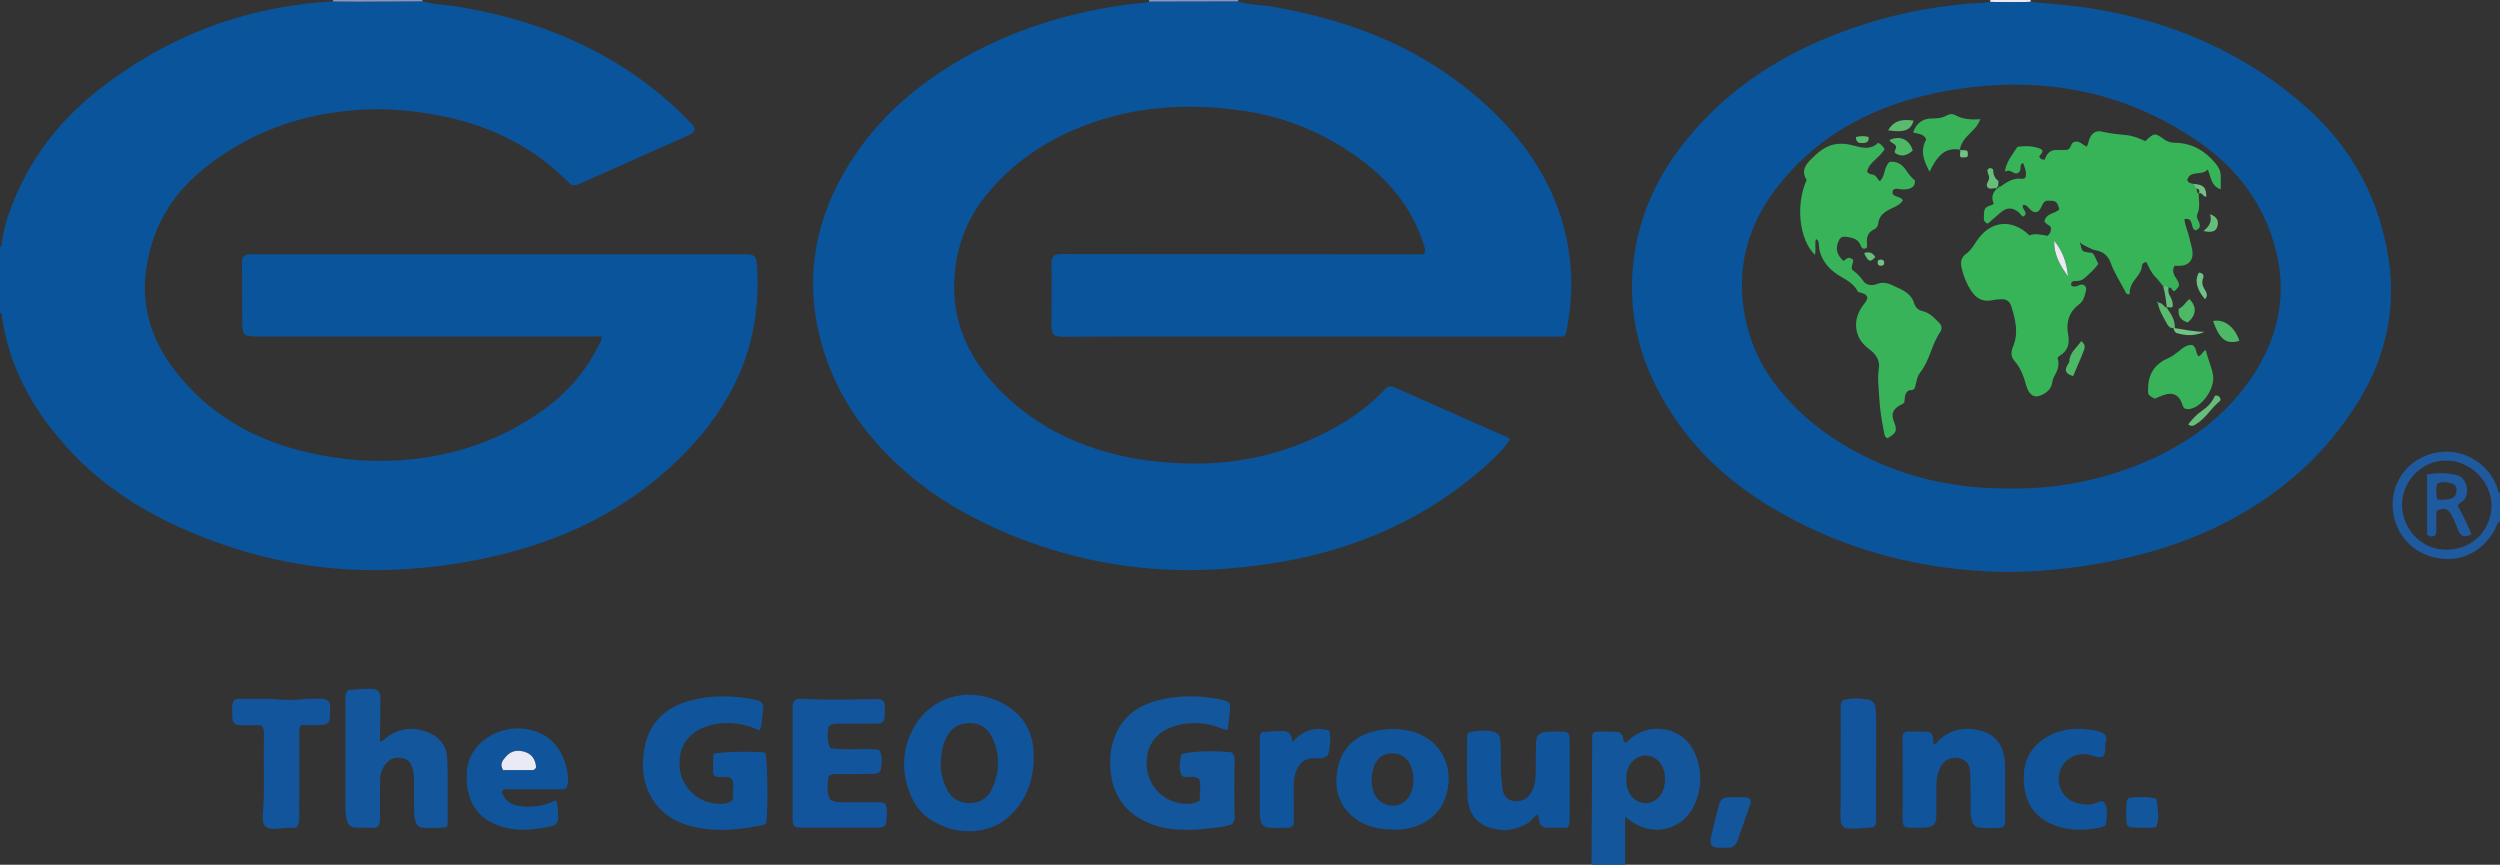 <?xml version="1.0" encoding="iso-8859-1"?>
<!-- Generator: Adobe Illustrator 27.0.0, SVG Export Plug-In . SVG Version: 6.00 Build 0)  -->
<svg version="1.1" id="Layer_1" xmlns="http://www.w3.org/2000/svg" xmlns:xlink="http://www.w3.org/1999/xlink" x="0px" y="0px"
	 viewBox="0 0 1486 514" style="enable-background:new 0 0 1486 514;" xml:space="preserve">
<rect x="0" y="0" width="1486" height="514" fill="#333333" stroke="none"/>
<g>
	<path style="fill:#0A549B;" d="M251.155,0.792c6.899,2.123,14.139,1.955,21.178,3.146c41.762,7.064,80.498,21.407,114.324,47.533
		c7.918,6.115,15.38,12.767,22.323,19.974c1.567,1.627,3.629,3.009,3.969,5.524c-0.724,2.229-2.671,2.98-4.453,3.777
		c-21.391,9.557-42.808,19.054-64.195,28.619c-1.449,0.648-2.825,0.899-4.756,0.496c-5.537-5.492-11.572-10.966-18.174-15.776
		c-17.353-12.643-36.779-20.571-57.686-24.891c-15.848-3.274-31.905-4.913-48.108-4.023c-35.903,1.972-68.34,13.386-96.139,36.533
		c-18.514,15.416-29.531,35.188-32.66,59.272c-2.946,22.67,3.997,42.384,17.745,59.981c19.068,24.406,44.319,39.306,74.051,46.91
		c18.142,4.64,36.657,6.772,55.353,5.91c32.992-1.521,63.325-11.257,90.142-30.906c13.513-9.901,24.127-22.357,31.671-37.355
		c0.801-1.592,1.879-3.129,1.902-5.516c-2.865,0-5.68,0-8.495,0c-65.329,0-130.658,0.001-195.986-0.001
		c-8.425,0-9.142-0.724-9.167-8.996c-0.032-10.827-0.108-21.654-0.126-32.482c-0.003-1.817-0.285-3.668,0.348-5.44
		c1.124-1.454,2.645-1.955,4.4-1.942c1.167,0.009,2.333,0,3.5,0c96.327,0,192.653,0,288.98,0c8.109,0,8.536,0.53,8.966,8.744
		c1.15,21.933-2.035,43.074-10.985,63.261c-7.792,17.574-18.911,32.822-32.303,46.456c-27.704,28.204-61.115,46.654-98.956,57.403
		c-21.489,6.104-43.376,9.7-65.692,11.224c-47.99,3.276-93.635-5.561-137.188-25.646c-24.573-11.332-46.664-26.271-64.926-46.418
		c-15.351-16.937-27.516-35.837-34.348-57.876c-2.071-6.682-3.504-13.495-4.596-20.391C0.948,187.14,1.178,186.168,0,186
		c0-13,0-26,0-39c0.704-0.304,0.838-0.912,0.922-1.597c0.95-7.778,3.06-15.263,5.847-22.559
		c10.715-28.048,28.352-51.096,51.828-69.477c40.877-32.005,87.326-49.703,139.3-52.502c5.139,0.043,10.279,0.136,15.418,0.12
		C225.929,0.947,238.542,0.859,251.155,0.792z"/>
	<path style="fill:#13569C;" d="M946,514c0.13-25.638,0.254-51.276,0.429-76.913c0.004-0.577,0.588-1.149,1.068-2.028
		c4.537-0.424,9.167-0.259,13.794-0.047c1.702,0.078,2.589,1.215,3.281,2.673c0.553,1.165-0.021,2.67,1.191,3.721
		c1.797-0.303,2.675-1.885,3.926-2.875c8.986-7.116,22.179-7.184,30.943,0.058c5.091,4.207,7.723,9.954,9.112,16.238
		c1.773,8.023,0.842,15.856-2.447,23.381c-6.401,14.647-24.188,19.534-37.249,10.258c-1.063-0.755-2.117-1.522-4.049-2.913
		c0,10.035,0,19.241,0,28.447C959.333,514,952.667,514,946,514z M966.669,463.262c-0.158,3.185,0.607,6.193,2.381,8.927
		c4.414,6.8,13.223,6.994,17.92,0.397c3.623-5.09,3.653-13.668,0.065-18.78c-4.333-6.172-12.723-6.335-17.416-0.391
		C967.332,456.313,966.54,459.604,966.669,463.262z"/>
	<path style="fill:#1F599E;" d="M1486,310c-2.019,0.953-2.085,3.179-3.001,4.808c-7.98,14.193-22.139,20.462-37.546,16.133
		c-15.422-4.333-23.971-18.284-23.258-32.664c0.754-15.194,12.118-27.117,26.99-29.446c16.373-2.564,31.102,7.991,35.458,21.784
		c0.277,0.878,0.048,2.08,1.357,2.384C1486,298.667,1486,304.333,1486,310z M1453.839,273.877
		c-13.573-0.558-26.211,11.837-26.087,26.466c0.106,12.519,10.038,26.394,26.405,26.379c17.186-0.015,26.774-13.637,26.809-25.933
		C1481.011,284.741,1466.274,273.112,1453.839,273.877z"/>
	<path style="fill:#8795C3;" d="M683.047,1.044C683.031,0.696,683.016,0.348,683,0c17.667,0,35.333,0,53,0
		c-0.089,0.318-0.07,0.629,0.057,0.934C718.387,0.971,700.717,1.008,683.047,1.044z"/>
	<path style="fill:#8795C3;" d="M197.897,0.865C198.002,0.585,198.037,0.297,198,0c17.667,0,35.333,0,53,0
		c0.074,0.259,0.126,0.523,0.155,0.792c-12.613,0.068-25.226,0.155-37.84,0.193C208.176,1.001,203.037,0.908,197.897,0.865z"/>
	<path style="fill:#E9EAF3;" d="M1183.014,1.119c-0.005-0.373-0.009-0.746-0.014-1.119c8,0,16,0,24,0
		c-0.004,0.367-0.008,0.733-0.012,1.1C1198.997,1.4,1191.005,1.36,1183.014,1.119z"/>
	<path style="fill:#0A549B;" d="M683.047,1.044c17.67-0.037,35.34-0.073,53.01-0.11c6.544,2.215,13.473,1.859,20.179,3.022
		c39.452,6.841,76.515,19.669,109.05,43.698c22.08,16.307,40.832,35.671,53.701,60.204c7.72,14.717,12.357,30.362,14.224,46.924
		c1.584,14.053,0.69,27.885-2.033,41.68c-0.228,1.157-0.34,2.312-1.34,3.157c-0.873,0.524-1.868,0.459-2.874,0.459
		c-83.489-0.033-166.979-0.062-250.468-0.071c-13.83-0.002-27.66,0.09-41.49,0.137c-1,0.003-2,0.018-3-0.003
		c-6.017-0.123-7.038-1.156-7.007-6.99c0.055-10.164,0.105-20.328,0.135-30.492c0.006-2.165-0.172-4.333-0.112-6.495
		c0.107-3.85,1.225-4.937,5.159-5.153c1.329-0.073,2.666-0.016,3.999-0.015c67.323,0.047,134.647,0.094,201.97,0.141
		c3.457,0.002,6.914,0,10.336,0c1.096-2.492,0.273-4.316-0.333-6.191c-6.747-20.881-19.814-37.082-37.207-50.007
		c-21.08-15.665-44.63-25.516-70.652-29.199c-32.296-4.572-64.057-2.738-94.701,9.264c-23.025,9.018-42.933,22.607-58.352,42.188
		c-9.77,12.407-15.512,26.517-17.444,42.279c-3.406,27.797,6.065,50.958,24.931,70.82c20.347,21.421,45.455,34.286,74.059,40.668
		c11.864,2.647,23.894,3.961,36.067,4.454c33.414,1.352,64.582-6.167,93.52-22.9c9.561-5.528,18.228-12.222,25.915-20.184
		c3.1-3.211,3.836-3.308,7.866-1.53c21.568,9.517,43.124,19.061,64.666,28.635c0.86,0.382,1.992,0.467,2.626,1.947
		c-3.561,5.348-8.273,9.978-13.143,14.39c-30.493,27.628-66.164,45.375-106.04,54.789c-17.486,4.128-35.256,6.516-53.228,7.692
		c-14.338,0.938-28.624,0.778-42.876-0.47c-31.197-2.73-61.099-10.591-89.686-23.462c-18.909-8.514-36.679-18.876-52.453-32.383
		c-24.281-20.792-42.556-45.772-51.455-76.825c-10.236-35.718-5.466-69.843,12.777-101.94
		c16.176-28.462,39.535-49.985,67.546-66.517c27.166-16.033,56.511-26.258,87.526-31.809c7.368-1.319,14.748-2.486,22.224-3.002
		C680.119,1.746,681.578,1.321,683.047,1.044z"/>
	<path style="fill:#0A549B;" d="M1183.014,1.119c7.992,0.242,15.983,0.281,23.974-0.019c12.057,1.243,24.167,1.932,36.156,3.884
		c48.352,7.869,91.738,26.511,128.442,59.425c24.825,22.262,40.529,49.981,47.037,82.627c6.49,32.556,0.719,63.195-16.676,91.436
		c-19.235,31.23-45.714,54.714-78.155,71.607c-24.381,12.696-50.361,20.403-77.364,25.071c-21.713,3.753-43.548,5.592-65.553,4.46
		c-46.636-2.4-90.294-14.951-130.238-39.408c-28.55-17.481-51.279-40.651-66.392-70.754c-10.412-20.741-15.31-42.855-13.979-66.062
		c1.595-27.806,11.305-52.783,28.037-74.967c21.97-29.127,50.406-49.943,83.749-64.283c22.376-9.623,45.609-16.356,69.725-19.831
		c8.22-1.184,16.485-2.215,24.817-2.465C1178.74,1.777,1180.875,1.369,1183.014,1.119z M1195.474,290.358
		c8.466,0.071,17.957-0.308,27.358-1.555c19.361-2.567,38.035-7.74,55.848-15.815c23.478-10.644,43.602-25.677,58.502-46.873
		c18.826-26.781,23.662-56.052,12.664-87.131c-8.006-22.624-22.723-40.541-42.309-54.201
		c-36.29-25.311-76.684-36.467-120.878-34.179c-17.345,0.898-34.35,3.632-51.006,8.44c-31.519,9.1-58.345,25.515-78.771,51.543
		c-15.222,19.397-23.122,41.181-21.177,66.183c1.527,19.633,8.245,37.21,20.269,52.691c15.98,20.574,36.701,35.055,60.332,45.461
		C1141.165,285.868,1167.333,290.607,1195.474,290.358z"/>
	<path style="fill:#13569C;" d="M732.363,489.831c-4.281,1.716-9.128,2.094-13.871,2.612c-13.17,1.44-26.268,1.602-38.563-4.556
		c-12.218-6.119-18.52-16.262-19.79-29.654c-0.392-4.135-0.404-8.322,0.316-12.455c2.756-15.815,12.305-25.452,27.546-29.389
		c12.576-3.248,25.343-3.208,38.064-0.521c4.751,1.004,5.469,1.97,5.021,6.843c-0.333,3.625-0.899,7.228-1.407,11.205
		c-4.116-0.716-7.757-2.712-11.775-3.406c-7.39-1.277-14.622-0.924-21.605,1.708c-8.567,3.229-15.569,10.48-14.642,23.507
		c0.713,10.017,7.702,18.673,17.55,21.236c4.583,1.192,9.148,1.575,13.954-1.138c-0.411-4.238,1.044-8.638-0.281-12.556
		c-3.235-2.905-6.666-0.499-10.143-1.868c-2.469-4.027-1.49-8.496-0.535-12.856c3.704-1.965,18.088-2.579,29.768-1.378
		c1.663,1.194,1.953,2.938,1.902,4.845c-0.303,11.153-0.312,22.307-0.01,33.461C733.899,486.814,733.85,488.154,732.363,489.831z"/>
	<path style="fill:#10559C;" d="M451.56,434.185c-7.052-3.241-14.272-4.817-21.902-4.328c-4.192,0.269-8.229,1.155-12.066,2.808
		c-9.746,4.2-14.572,12.682-13.594,23.692c0.861,9.69,8.154,18.231,17.651,20.647c3.584,0.912,7.161,1.264,10.827,0.261
		c2.267-0.62,3.731-1.874,3.251-4.199c-0.426-2.061,0.176-3.948,0.207-5.915c0.063-4.02-1.356-5.521-5.31-5.41
		c-2.116,0.059-4.325,0.903-6.534-1.349c-0.521-3.856,0.007-8.123-0.114-12.228c3.205-1.357,25.388-1.779,30.916-0.741
		c1.328,3.198,1.735,35.529,0.522,41.553c-0.535,0.988-1.534,1.301-2.491,1.497c-12.79,2.609-25.663,4.046-38.614,1.457
		c-10.06-2.011-18.949-6.344-25.123-14.92c-6.017-8.357-7.802-17.883-6.76-27.956c0.442-4.278,1.334-8.517,3.053-12.532
		c4.875-11.385,14.079-17.4,25.587-20.28c12.466-3.12,25.046-2.96,37.594-0.322c4.782,1.005,5.674,2.419,4.713,7.366
		C452.685,426.827,453.244,430.591,451.56,434.185z"/>
	<path style="fill:#10559C;" d="M576.309,494.063c-8.096,0.207-15.486-2.2-22.261-6.312c-5.507-3.343-9.642-8.094-12.289-14.076
		c-6.016-13.598-5.904-27.248,0.915-40.323c9.689-18.576,31.258-25.312,50.55-16.648c13.723,6.163,20.898,16.868,21.237,31.589
		c0.264,11.449-2.421,22.415-9.74,31.775C597.479,489.33,588.006,493.937,576.309,494.063z M593.124,453.37
		c0.254-4.694-0.947-9.319-2.802-13.799c-2.601-6.28-7.079-9.813-14.128-9.721c-7.05,0.092-11.484,3.239-14.441,10.101
		c-1.473,3.419-2.132,7.024-2.427,10.611c-0.611,7.414,0.619,14.528,4.87,20.89c5.667,8.48,20.541,7.899,25.002-1.618
		C591.63,464.644,593.312,459.362,593.124,453.37z"/>
	<path style="fill:#13569C;" d="M223.603,491.984c-3.522,0-7.347,0.127-11.161-0.033c-4.554-0.191-5.746-1.415-6.605-5.838
		c-0.384-1.974-0.51-3.94-0.509-5.941c0.017-21.14,0.004-42.281,0.02-63.421c0.002-2.127-0.402-4.365,1.673-6.625
		c4.32-0.238,9.091-0.767,13.851-0.68c3.806,0.069,5.246,1.867,5.252,5.796c0.009,6.821-0.164,13.642-0.251,20.463
		c-0.021,1.653-0.003,3.307-0.003,5.198c2.18-0.456,3.183-2.138,4.626-3.114c8.004-5.414,16.352-5.879,25.051-1.979
		c6.382,2.862,10.006,8.165,10.275,14.799c0.533,13.127,0.227,26.288,0.239,39.435c0,0.453-0.32,0.906-0.6,1.648
		c-4.536,0.516-9.142,0.592-13.757,0.312c-2.622-0.159-4.24-1.499-4.903-4.142c-0.493-1.964-0.684-3.916-0.677-5.922
		c0.022-5.826,0.035-11.652-0.006-17.478c-0.017-2.488-0.098-4.956-0.802-7.407c-0.935-3.255-2.359-5.718-6.071-6.419
		c-3.748-0.708-6.92,0.02-9.478,2.851c-2.812,3.112-3.865,6.912-3.886,11.017c-0.037,7.158-0.002,14.315-0.019,21.473
		C225.858,487.943,226.244,490.042,223.603,491.984z"/>
	<path style="fill:#13559C;" d="M472.291,416.383c1.215-0.708,2.468-1.115,3.832-1.038c15.44,0.865,30.883,0.407,46.328,0.183
		c0.922-0.013,1.969,0.38,2.943,1.685c1.081,2.746,0.513,6.104,0.339,9.359c-0.136,2.561-1.668,3.513-5.061,3.551
		c-7.323,0.083-14.647,0.021-21.971,0.033c-1.979,0.003-4.03-0.285-6.206,1.66c-0.688,3.898-1.255,8.221,1.099,12.925
		c9.469,1.369,19.125,0.02,28.873,0.859c2.264,3.789,1.713,7.794,1.126,11.638c-0.349,2.286-2.543,2.779-4.712,2.782
		c-6.822,0.007-13.645,0.067-20.467,0.102c-0.996,0.005-2.003-0.103-2.987,0.003c-1.647,0.178-3.032,1.13-3.15,2.735
		c-0.313,4.247-1.109,8.611,1.231,12.458c2.263,1.423,4.558,1.551,6.911,1.54c6.986-0.031,13.973-0.017,20.959-0.003
		c1.485,0.003,3.005-0.167,4.908,0.912c1.336,3.615,0.923,7.705,0.28,11.749c-0.221,1.387-1.602,2.108-2.995,2.29
		c-1.314,0.172-2.655,0.192-3.984,0.193c-14.148,0.012-28.296,0.021-42.444,0.001c-5.339-0.008-5.998-0.661-6.003-6.058
		c-0.019-21.472-0.011-42.943-0.001-64.415C471.14,419.885,470.832,418.169,472.291,416.383z"/>
	<path style="fill:#10559C;" d="M828.089,493.063c-9.426,0.03-18.104-2.124-25.228-8.772c-6.725-6.276-9.131-14.293-8.375-23.071
		c1.367-15.858,10.868-25.199,26.711-27.355c7.396-1.006,14.589-0.609,21.562,2.115c13.454,5.256,20.287,18.324,17.842,32.546
		c-2.948,17.153-16.682,23.754-28.52,24.524C830.756,493.138,829.42,493.063,828.089,493.063z M840.117,463.822
		c0.182-3.275-0.401-6.314-1.833-9.222c-2.294-4.66-6.009-6.923-11.159-6.843c-5.084,0.08-8.433,2.758-10.244,7.326
		c-2.022,5.099-2.106,10.38-0.43,15.567c1.58,4.891,5.873,7.985,10.794,8.207c5.107,0.231,9.116-2.331,11.323-7.351
		C839.645,469.052,840.229,466.464,840.117,463.822z"/>
	<path style="fill:#10559C;" d="M1190.294,491.814c-4.125,0.441-8.438,0.507-12.739,0.208c-3.718-0.259-4.858-1.445-5.642-5.116
		c-0.808-3.781-0.521-7.612-0.572-11.428c-0.073-5.489-0.013-10.984-0.275-16.464c-0.241-5.029-2.405-7.46-6.882-8.409
		c-4.26-0.903-8.352,0.899-10.492,4.781c-2.056,3.729-2.665,7.828-2.681,12.028c-0.022,5.821,0.102,11.644-0.039,17.462
		c-0.126,5.185-1.715,6.739-6.954,7.049c-2.82,0.167-5.658,0.144-8.483,0.06c-3.527-0.105-4.477-0.966-4.629-4.4
		c-0.125-2.819,0.084-5.652,0.082-8.478c-0.01-12.98-0.042-25.96-0.063-38.94c-0.003-1.643-0.275-3.346,0.883-4.637
		c0.957-0.773,1.976-0.696,2.964-0.672c4.141,0.1,8.303-0.308,12.146,0.312c3.044,1.943,1.694,4.987,2.456,7.354
		c1.061,0.101,1.465-0.723,2.01-1.309c7.233-7.784,16.281-9.405,26.048-6.874c7.25,1.879,12.007,6.821,13.651,14.392
		c0.497,2.286,0.783,4.582,0.783,6.918c-0.002,10.484,0.003,20.969-0.006,31.453
		C1191.859,488.578,1192.137,490.136,1190.294,491.814z"/>
	<path style="fill:#10559C;" d="M931.443,491.993c-3.774,0-7.747,0.057-11.717-0.02c-2.615-0.051-4.47-1.164-4.794-4.044
		c-0.147-1.304-0.264-2.637-1.284-3.84c-2.114,1.885-3.817,4.215-6.283,5.612c-7.556,4.279-15.493,4.853-23.488,1.646
		c-7.651-3.069-11.162-9.692-11.55-17.302c-0.627-12.289-0.234-24.631-0.235-36.95c0-0.445,0.381-0.889,0.701-1.589
		c4.234-1.174,8.651-1.547,13.103-0.926c4.313,0.602,5.758,2.157,5.994,6.549c0.241,4.485,0.292,8.987,0.229,13.478
		c-0.061,4.335,0.291,8.631,0.722,12.93c0.474,4.733,2.377,7.481,5.797,8.383c4.423,1.166,8.888-0.501,11.265-4.422
		c2.213-3.649,2.86-7.761,2.929-11.953c0.095-5.826-0.026-11.657,0.156-17.479c0.165-5.286,1.699-6.784,6.886-7.076
		c2.823-0.159,5.66-0.192,8.487-0.118c3.808,0.1,4.533,0.884,4.63,4.827c0.069,2.829,0.014,5.661,0.014,8.492
		c0,12.655,0.017,25.31-0.019,37.965C932.981,487.935,933.504,489.86,931.443,491.993z"/>
	<path style="fill:#10559C;" d="M336.458,468.651c-2.385,0.873-4.566,0.467-6.701,0.479c-8.996,0.051-17.993,0.002-26.99,0.04
		c-1.578,0.007-3.432-0.655-4.575,1.631c1.736,4.823,5.393,7.563,10.531,8.289c6.355,0.898,12.6,0.351,18.621-2.064
		c1.047-0.42,1.994-1.237,3.464-0.95c0.693,3.152,0.974,6.442,0.974,9.73c0,2.465-0.835,4.534-3.688,5.176
		c-9.158,2.063-18.314,3.283-27.645,1.003c-17.532-4.284-24.093-17.068-22.912-33.537c1.242-17.325,19.413-27.616,35.16-25.14
		c18.008,2.831,23.812,17.242,24.943,28.755C337.856,464.246,337.416,466.36,336.458,468.651z M318.667,456.009
		c-0.463-4.236-2.184-7.698-6.805-9.102c-4.156-1.263-7.964-0.699-10.902,2.602c-1.891,2.124-4.183,4.435-1.892,8.241
		c5.802,0,11.716,0.03,17.629-0.034C317.524,457.706,318.159,457.004,318.667,456.009z"/>
	<path style="fill:#13559C;" d="M175.862,492.018c-3.992-0.039-8.116,0.246-12.243,0.567c-5.4,0.42-7.85-1.884-7.415-7.397
		c1.259-15.945,0.267-31.905,0.695-47.85c0.059-2.181,0.224-4.317-1.633-6.239c-3.542,0-7.172-0.038-10.801,0.009
		c-5.102,0.066-6.552-1.236-6.425-6.452c0.068-2.768-0.504-5.666,1.053-8.522c0.633-0.221,1.407-0.741,2.162-0.715
		c7.456,0.262,14.907-0.422,22.381,0.259c5.44,0.496,10.966,0.492,16.429-0.096c3.821-0.412,7.634-0.184,11.449-0.198
		c1.487-0.005,2.979,0.36,4.203,1.858c0.888,2.332,0.421,5.018,0.395,7.636c-0.049,4.876-1.021,5.883-5.804,6.05
		c-3.805,0.133-7.618,0.027-11.047,0.027c-1.991,1.852-1.363,3.798-1.368,5.547c-0.046,16.302-0.024,32.604-0.032,48.907
		C177.862,487.545,178.212,489.778,175.862,492.018z"/>
	<path style="fill:#10559C;" d="M1250.402,449.505c-3.276,1.509-5.855-0.271-8.516-0.901c-7.724-1.828-15.892,2.943-17.737,10.542
		c-2.223,9.157,3.571,17.606,13.005,18.802c2.962,0.376,5.954,0.519,8.83-0.778c1.187-0.536,2.519-0.751,3.686-1.084
		c2.87,2.479,3.149,4.382,2.155,13.934c-1.761,2.223-4.467,1.944-6.842,2.383c-7.991,1.477-15.901,0.992-23.555-1.796
		c-10.053-3.661-16.219-10.821-17.951-21.398c-2.069-12.635,1.159-22.994,11.241-29.891c7.681-5.254,16.496-6.804,25.686-5.822
		c2.613,0.279,5.294,0.459,7.814,1.459c3.307,1.313,4.448,2.694,3.461,6.063C1250.874,443.769,1251.886,446.706,1250.402,449.505z"
		/>
	<path style="fill:#13559C;" d="M1095.53,416.124c4.634-1.254,9.683-1.167,14.79-0.343c3,0.484,4.193,2.555,4.544,5.167
		c0.308,2.294,0.276,4.643,0.278,6.968c0.019,19.284,0.021,38.568-0.005,57.852c-0.003,1.939,0.461,4.028-1.473,5.963
		c-4.631,0.289-9.56,0.854-14.484,0.817c-3.386-0.026-5.023-1.97-5.168-5.492c-0.15-3.644,0.11-7.304,0.113-10.956
		c0.017-17.954-0.002-35.908,0.022-53.862C1094.149,420.286,1093.702,418.214,1095.53,416.124z"/>
	<path style="fill:#10559C;" d="M790.079,434.27c1.283,4.762,0.352,8.863-0.252,12.919c-0.289,1.937-2.018,3.055-3.921,3.412
		c-1.285,0.241-2.654,0.207-3.968,0.094c-6.946-0.597-10.267,3.85-11.841,8.562c-0.953,2.853-1.141,5.85-1.114,8.874
		c0.067,7.474,0.022,14.95,0.022,21.831c-0.949,1.5-1.776,2.016-2.846,2.025c-3.828,0.034-7.665,0.201-11.482,0.001
		c-3.444-0.181-5.107-1.863-5.55-5.256c-0.258-1.973-0.265-3.988-0.268-5.985c-0.021-13.495-0.021-26.99,0.002-40.485
		c0.003-1.625-0.388-3.364,1.247-5.099c3.915-0.22,8.176-0.651,12.435-0.642c3.819,0.008,5.507,2.51,5.533,6.632
		C774.304,434.344,781.28,431.682,790.079,434.27z"/>
	<path style="fill:#13569C;" d="M1017.374,502.755c-0.897-2.336-0.555-4.354-0.12-6.263c1.288-5.656,2.671-11.294,4.186-16.893
		c1.333-4.927,2.322-5.628,7.277-5.739c2.662-0.06,5.327-0.04,7.989,0.023c1.297,0.03,2.718-0.11,3.802,1.698
		c0.655,1.29-0.308,2.864-0.808,4.352c-2.217,6.596-4.619,13.129-6.921,19.697c-1.001,2.854-2.886,4.431-5.981,4.224
		C1023.694,503.647,1020.453,504.603,1017.374,502.755z"/>
	<path style="fill:#13569C;" d="M1281.726,474.615c0.96,6.075,1.983,11.496-0.074,17.109c-5.08,0.668-9.849,0.267-14.604,0.111
		c-1.637-0.054-2.954-1.006-3.025-2.729c-0.184-4.447-0.597-8.914,0.259-13.34c0.084-0.433,0.569-0.789,1.171-1.579
		C1270.534,473.801,1275.88,473.334,1281.726,474.615z"/>
	<path style="fill:#E9EAF3;" d="M318.667,456.009c-0.508,0.995-1.143,1.697-1.971,1.706c-5.913,0.065-11.828,0.034-17.629,0.034
		c-2.29-3.806,0.001-6.117,1.892-8.241c2.938-3.301,6.747-3.865,10.902-2.602C316.483,448.311,318.204,451.772,318.667,456.009z"/>
	<path style="fill:#1F599E;" d="M1460.914,300.728c3.017,5.432,5.805,11.046,8.122,16.875c-3.951,2.014-6.246,1.405-7.907-2.396
		c-1.325-3.03-2.287-6.224-3.949-9.107c-2.277-3.948-4.1-4.499-8.751-2.582c-0.827,4.627,0.23,9.462-0.518,14.154
		c-1.616,1.629-3.23,1.563-5.25,0.14c0-11.683,0-23.543,0-35.887c6.475-0.878,12.573-1.17,18.715,0.85
		c5.083,1.672,7.318,12.22,1.977,15.404C1462.528,298.672,1461.581,299.134,1460.914,300.728z M1448.781,296.953
		c3.192,0.244,5.931,0.316,8.621-0.822c1.935-0.819,2.648-2.3,2.779-4.266c0.138-2.056-0.608-3.763-2.544-4.33
		c-2.939-0.862-6.009-1.722-9.054,0.071C1447.789,290.65,1447.967,293.521,1448.781,296.953z"/>
	<path style="fill:#37B358;" d="M1188.027,111.087c1.306,0.042,2.065-0.976,3.012-1.597c3.254-2.137,6.629-3.764,10.7-3.203
		c0.596,0.082,1.248-0.242,2.015-0.408c1.261-3.324-0.293-6.078-1.16-8.989c-1.984,0.688-1.479,2.208-1.601,3.454
		c-0.125,1.272-0.712,2.173-2.094,2.732c-2.343,0.389-3.987-2.951-7.256-1.009c1.004-6.365,4.793-10.352,7.528-14.814
		c4.303-0.617,8.254-0.555,12.133,0.617c3.406,1.028,3.563,2.063,0.8,5.044c0.461,1.403,1.431,2.05,3.271,1.949
		c1.03-2.704,2.43-5.348,5.907-5.677c2.791-0.264,5.638,0.327,7.906-0.291c2.025-1.171,1.617-3.407,3.235-4.3
		c3.202-1.524,5.147,1.161,7.798,2.557c1.183-1.31,1.102-3.06,1.684-4.502c1.388-3.436,3.93-5.282,7.364-4.457
		c4.873,1.171,9.793,1.655,14.75,2.136c3.964,0.385,7.653,1.931,11.152,3.558c5.526-5.123,5.519-5.113,11.655-0.753
		c1.823,1.296,3.924,1.689,6.125,1.733c9.983,0.197,17.713,4.734,23.979,12.272c2.016,2.425,3.173,4.999,3.099,8.152
		c-0.054,2.316-0.011,4.634-0.011,7.195c-5.536-1.669-5.796-6.942-7.681-11.762c-3.617,4.081-10.36,0.063-12.223,6.173
		c0.682,2.234,2.417,2.006,3.784,2.44c0.047,1.152,0.668,1.971,1.537,2.646c0.732,0.917,0.081,2.52,1.527,3.083l-0.069-0.034
		c0.065,4.107,1.016,8.251-0.783,12.268c-0.756,1.688,0.288,3.18,0.953,4.701c1.049,2.396,0.541,4.162-2.147,4.908
		c-3.257-1.263-0.592-7.829-6.516-6.673c0.385,3.993,2.241,7.534,3.017,11.335c0.463,2.266,1.207,4.477,1.611,6.751
		c1.113,6.276-1.923,9.788-8.296,9.727c-0.661-0.006-1.321-0.066-2.131-0.109c-1.788,2.866-0.6,5.228,1.024,7.684
		c2.363,3.572,2.144,4.528-1.092,7.407c-1.656,0.158-1.556-2.741-3.531-2.028c-0.712-1.613-2.097-0.755-3.215-0.876
		c-1.472-1.783-2.809-3.704-4.448-5.317c-2.629-2.586-4.041-5.887-5.468-9.039c-1.954,0.14-2.674,1.296-2.786,2.658
		c-0.233,2.847-1.891,4.949-3.526,6.997c-2.234,2.797-3.947,5.716-3.624,9.353c-1.832,0.596-2.276-0.714-2.756-1.64
		c-2.898-5.581-6.389-10.859-8.556-16.815c-1.468-4.034-4.153-6.66-8.531-7.457c-3.289-0.599-6.037-2.55-8.994-3.972
		c-0.186-0.246-0.373-0.491-0.559-0.736c-0.461,0.457-0.38,0.838,0.159,1.156c0.788,4.319,0.788,4.319,7.002,5.034
		c1.69,1.728,2.303,4.161,3.533,6.502c-2.391,3.311-5.33,5.982-8.315,8.566c-1.381,1.195-3.183,1.705-5.119,1.615
		c-1.679-0.078-2.994,0.435-2.663,2.677c2.324,1.672,4.334-0.5,6.576-0.638c1.919,0.53,2.642,1.961,2.192,3.791
		c-0.743,3.026-1.37,6.044-4.214,8.162c-5.976,4.448-7.72,10.774-6.389,17.768c1.067,5.604-0.14,9.819-5.165,12.744
		c-0.403,0.235-0.654,0.73-1.138,1.292c1.241,3.621,0.267,7.011-1.65,10.285c-0.748,1.277-1.264,2.686-1.477,4.212
		c-0.511,3.668-2.967,5.866-6.078,7.383c-3.735,1.821-6.369,0.907-8.289-2.722c-0.386-0.73-0.716-1.51-0.938-2.304
		c-1.572-5.618-3.378-11.035-7.452-15.547c-2.002-2.217-1.682-5.501-0.576-8.116c3.45-8.163,1.448-15.987-0.977-23.836
		c-0.886-2.869-2.829-4.486-5.92-4.344c-1.822,0.084-3.666,0.229-5.444,0.609c-4.975,1.063-8.92-0.607-11.79-4.583
		c-3.238-4.487-5.287-9.572-6.477-14.978c-0.697-3.167-0.142-5.964,2.675-7.98c2.783-1.992,4.475-4.895,6.321-7.656
		c8.092-12.108,20.858-13.584,31.388-3.344c3.55-1.481,7.262-0.243,10.9,0.242c1.771-2.08,1.771-2.08,1.905-4.769
		c-0.666-1.836-3.164-1.851-3.856-3.922c0.913-4.679,6.075-4.389,8.767-6.925c-1.168-4.989-1.874-5.446-7.85-5.192
		c-2.677,1.377-2.505,5.034-5.068,6.519c-4.143,1.48-4.898-4.122-8.494-4.11c-1.46,2.397,3.673,4.696,0.07,6.969
		c-1.077-0.233-1.446-1.257-2.14-1.921c-3.982-3.809-7.649-3.821-11.85-0.081c-2.107,1.876-4.249,3.711-7.086,6.185
		c-0.432,0.088-1.435-0.662-2.377-1.9c0.046-2.535-0.209-5.192,0.731-7.024c1.599-1.972,3.611-1.514,5.157-2.889
		c-1.616-3.39-0.871-6.49,1.953-9.086l-0.075,0.07c0.638-0.067,1.064-0.35,1.074-1.056L1188.027,111.087z M1229.285,164.387
		c-0.936-9.011-3.388-15.136-8.242-21.305C1220.744,151.701,1224.811,158.154,1229.285,164.387z"/>
	<path style="fill:#39B359;" d="M1095.72,155.09c3.133-2.317,3.133-2.317,5.682-0.837c0.586,1.954-1.356,3.717-0.452,6.126
		c2.183,1.631,4.542,3.579,6.281,6.27c2.06,3.19,5.712,3.277,8.569,2.139c5.025-2.001,8.675,0.759,12.687,2.493
		c4.234,1.83,7.936,4.359,9.33,9.082c0.753,2.551,2.503,4.028,4.845,4.535c4.217,0.912,6.84,3.918,9.695,6.683
		c1.776,1.721,2.316,3.721,0.867,5.832c-5.092,7.419-6.171,16.794-11.837,23.959c-2.194,2.775-2.277,6.529-3.276,9.34
		c-1.244,1.922-3.249,0.715-4.028,1.699c-2.311,2.023-1.748,4.535-2.121,6.713c-0.734,1.091-1.928,1.337-2.91,1.92
		c-4.101,2.436-5.018,5.187-3.257,9.643c2.076,5.252,1.416,6.902-3.938,9.808c-1.768-0.87-1.789-2.628-2.116-4.226
		c-1.332-6.519-2.315-13.099-2.7-19.735c-0.335-5.777-1.165-11.532-0.256-17.38c0.727-4.679-1.486-8.366-5.209-11.187
		c-3.227-2.446-6.082-5.256-7.396-9.201c-1.916-5.757-0.869-11.108,2.411-16.154c1.241-1.909,3.135-3.496,3.361-5.821
		c-0.988-2.671-3.466-2.514-5.56-3.296c-1.936-4.03-5.479-6.368-9.315-8.534c-6.396-3.612-11.571-8.365-13.472-15.895
		c-0.375-1.487-0.384-2.956-0.551-4.435c-0.112-0.992-0.255-1.966-1.697-2.481c-0.866,3.174,0.302,6.354-0.603,9.34
		c-9.375-9.249-11.543-29.824-4.862-44.551c-3.108-4.659-1.302-8.452,2.423-12.122c4.442-4.376,8.855-8.414,15.499-9.228
		c3.608-0.443,6.987,0.115,10.303,1.027c5.138,1.413,10.073,2.44,14.185-1.725c2.083,0.81,2.822,2.307,3.908,3.687
		c-2.735,5.196-9.059,7.581-10.438,13.353c1.328,1.964,3.187,1.73,3.764,1.941c2.434,1.011,2.349,3,3.849,3.783
		c3.365-2.988,2.255-8.232,5.74-11.421c4.09-0.537,7.292,1.257,9.606,4.591c1.611,2.321,3.134,4.666,5.448,6.34
		c0.283,2.972-1.063,4.374-3.707,5.102c-2.189,0.602-4.234,0.326-6.392-0.012c-2.238-0.351-3.54,0.616-3.015,3.039
		c1.486,2.092,4.592,1.258,6.03,3.789c-1.504,2.509-4.242,3.569-6.67,4.748c-4.073,1.978-7.55,4.166-8.062,9.213
		c-0.134,1.321-0.938,2.579-2.215,3.177c-4.231,1.982-4.937,5.467-4.326,9.605c0.067,0.454-0.159,0.95-0.257,1.468
		c-1.715,1.042-2.972,0.458-3.534-1.194c-1.288-3.791-4.389-4.677-7.782-5.21c-3.436-0.54-4.51,0.063-5.709,3.181
		C1090.976,148.141,1091.979,151.619,1095.72,155.09z"/>
	<path style="fill:#39B359;" d="M1280.729,236.971c-4.254-2.282-4.002-2.275-3.897-6.558c0.212-8.642,4.426-14.325,12.191-17.671
		c2.148-0.926,3.984-2.316,5.812-3.784c2.418-1.943,4.79-4.209,8.284-3.897c2.683,1.464,1.913,4.78,3.605,6.756
		c2.017-0.57,2.274-2.933,4.448-3.715c1.066,5.152,3.458,9.871,4.266,15.076c1.138,7.326-5.91,17.995-13.05,19.741
		c-1.283,0.314-2.625,0.459-3.885-0.176c-0.815-0.679-1.155-1.575-1.44-2.551c-1.522-5.225-5.392-7.246-10.625-5.502
		C1284.561,235.315,1282.755,236.154,1280.729,236.971z"/>
	<path style="fill:#39B359;" d="M1164.943,88.939c-9.601-1.63-13.93,4.822-17.986,13.102c-3.874-7.038-5.596-12.959-1.958-19.205
		c-1.705-3.663-5.138-3.131-7.802-4.124c1.71-5.279,5.62-8.385,11.183-8.309c3.063,0.042,5.927-0.203,8.612-1.712
		c1.544-0.867,3.417-1.221,4.799-0.446c4.67,2.621,9.669,3.065,15.269,2.572c-1.425,4.025-4.108,6.461-6.65,8.966
		c-2.63,2.591-4.851,5.383-5.468,9.156L1164.943,88.939z"/>
	<path style="fill:#4DB865;" d="M1331.076,202.615c-7.951,2.192-11.566-0.629-15.64-11.776
		C1321.859,189.388,1328.422,194.245,1331.076,202.615z"/>
	<path style="fill:#4DB865;" d="M1237.09,202.774c2.034,1.387,2.396,3.316,1.763,4.979c-2.037,5.359-4.382,10.602-6.587,15.837
		c-4.404-1.566-5.131-2.982-3.622-6.163c0.422-0.889,1.321-1.716,1.354-2.596C1230.199,209.453,1234.446,206.66,1237.09,202.774z"/>
	<path style="fill:#4DB865;" d="M1136.949,89.456c-3.13,2.84-6.477,4.162-10.456,1.543c-1.068-1.544,1.206-2.722,0.375-4.151
		c-0.597-1.866-3.248-1.667-3.662-3.704C1129.573,80.404,1134.841,82.78,1136.949,89.456z"/>
	<path style="fill:#4DB865;" d="M1300.337,191.68c-4.045-1.296-5.892-3.757-5.316-8.131c2.736-1.14,4.117-3.899,6.282-5.819
		C1306.242,182.451,1305.221,187.777,1300.337,191.68z"/>
	<path style="fill:#66BE7B;" d="M1300.647,252.22c2.486-3.074,4.933-5.814,7.914-7.851c3.526-2.411,6.413-5.212,7.955-9.121
		c2.096-0.507,2.89,0.629,3.432,2.124c-0.137,0.353-0.167,0.768-0.387,0.943c-2.882,2.298-5.162,5.158-7.556,7.921
		c-1.965,2.268-4.152,4.318-6.724,5.916C1303.999,252.947,1302.744,253.863,1300.647,252.22z"/>
	<path style="fill:#5ABB6E;" d="M1122.272,77.449c3.187-5.294,7.469-6.92,15.15-5.751
		C1135.825,77.463,1131.873,78.963,1122.272,77.449z"/>
	<path style="fill:#5ABB6E;" d="M1291.94,195.031c-1.99,0.195-3.156-1.16-3.903-2.573c-2.07-3.909-4.587-7.648-5.334-12.146
		c0.128-0.135,0.256-0.271,0.383-0.408c2.21,0.159,3.117,2.368,4.938,3.138l-0.065-0.062c2.501,3.658,5.025,7.306,4.756,12.057
		C1292.457,194.951,1292.199,194.949,1291.94,195.031z"/>
	<path style="fill:#66BE7B;" d="M1187.073,112.001c-1.755-0.574-3.618,0.795-5.434-0.352c-1.736-1.976,0.305-3.653,0.669-5.452
		c0.393-1.942-1.307-3.421-0.93-5.255c0.848-1.233,1.828-1.368,3.278-0.317c0.111,2.604,0.743,5.309,3.038,6.728
		c0.659,1.489-0.567,2.659,0.335,3.734l0.044-0.072c-1.045-0.346-1.287,0.123-1.074,1.056L1187.073,112.001z"/>
	<path style="fill:#70C383;" d="M1307.068,162.022c2.52,0.319,3.153,1.611,2.415,3.502c-0.944,2.422-0.236,4.481,0.986,6.531
		c1.122,1.881,2.187,3.792,0.142,5.768C1305.662,171.992,1304.334,166.4,1307.068,162.022z"/>
	<path style="fill:#66BE7B;" d="M1309.681,137.324c3.68-2.819,5.261-5.878,3.945-10.019c4.096,1.395,5.464,4.039,4.347,7.514
		C1317.1,137.535,1314.732,138.417,1309.681,137.324z"/>
	<path style="fill:#70C383;" d="M1291.94,195.031c0.259-0.082,0.517-0.079,0.774,0.006c5.526,0.783,10.97,2.168,17.698,2.188
		c-6.063,2.61-11.156,2.362-16.298,0.837C1292.643,197.625,1292.182,196.388,1291.94,195.031z"/>
	<path style="fill:#66BE7B;" d="M1285.785,170.126c1.118,0.121,2.503-0.738,3.215,0.876c-0.348,1.831-0.097,3.515,0.922,5.141
		c1.14,1.82,1.661,3.859,1.583,5.931c-0.928,1.624-2.59-0.265-3.548,0.906l0.065,0.062
		C1287.453,178.707,1287.009,174.349,1285.785,170.126z"/>
	<path style="fill:#70C383;" d="M1305.433,111.983c-0.869-0.675-1.49-1.494-1.537-2.646c5.778,0.327,7.524,2.078,7.539,7.522
		c-1.979,0.549-2.282-3.019-4.544-1.827l0.069,0.034C1307.675,113.431,1307.294,112.34,1305.433,111.983z"/>
	<path style="fill:#5ABB6E;" d="M1103.12,81.449c2.755-0.685,5.118-0.712,7.57-0.048c0.356,2.513-0.89,3.505-2.994,3.603
		C1105.538,85.105,1103.281,85.164,1103.12,81.449z"/>
	<path style="fill:#66BE7B;" d="M1108.037,150.411c2.925-0.944,5.14-0.315,6.631,2.437
		C1111.524,156.114,1110.548,155.756,1108.037,150.411z"/>
	<path style="fill:#70C383;" d="M1164.941,88.939c1.412,0.957,3.362-0.457,4.656,1.152c0.32,3.495,0.295,3.518-3.894,3.48
		c-1.642-1.321,0.203-3.203-0.761-4.632L1164.941,88.939z"/>
	<path style="fill:#70C383;" d="M1116.223,154.813c1.34-0.631,2.248-0.669,3.159-0.156c0.816,0.806,0.63,1.73,0.343,2.684
		c-0.959,0.897-2.004,0.767-3.03,0.314C1115.764,156.821,1116.064,155.878,1116.223,154.813z"/>
	<path style="fill:#5ABB6E;" d="M1282.703,180.312c-0.464-0.269-0.795-0.576-0.203-1.026c0.024-0.019,0.383,0.402,0.586,0.618
		C1282.958,180.041,1282.831,180.177,1282.703,180.312z"/>
	<path style="fill:#E9EAF3;" d="M1229.285,164.387c-4.474-6.232-8.541-12.686-8.242-21.305
		C1225.897,149.25,1228.348,155.376,1229.285,164.387z"/>
</g>
</svg>
